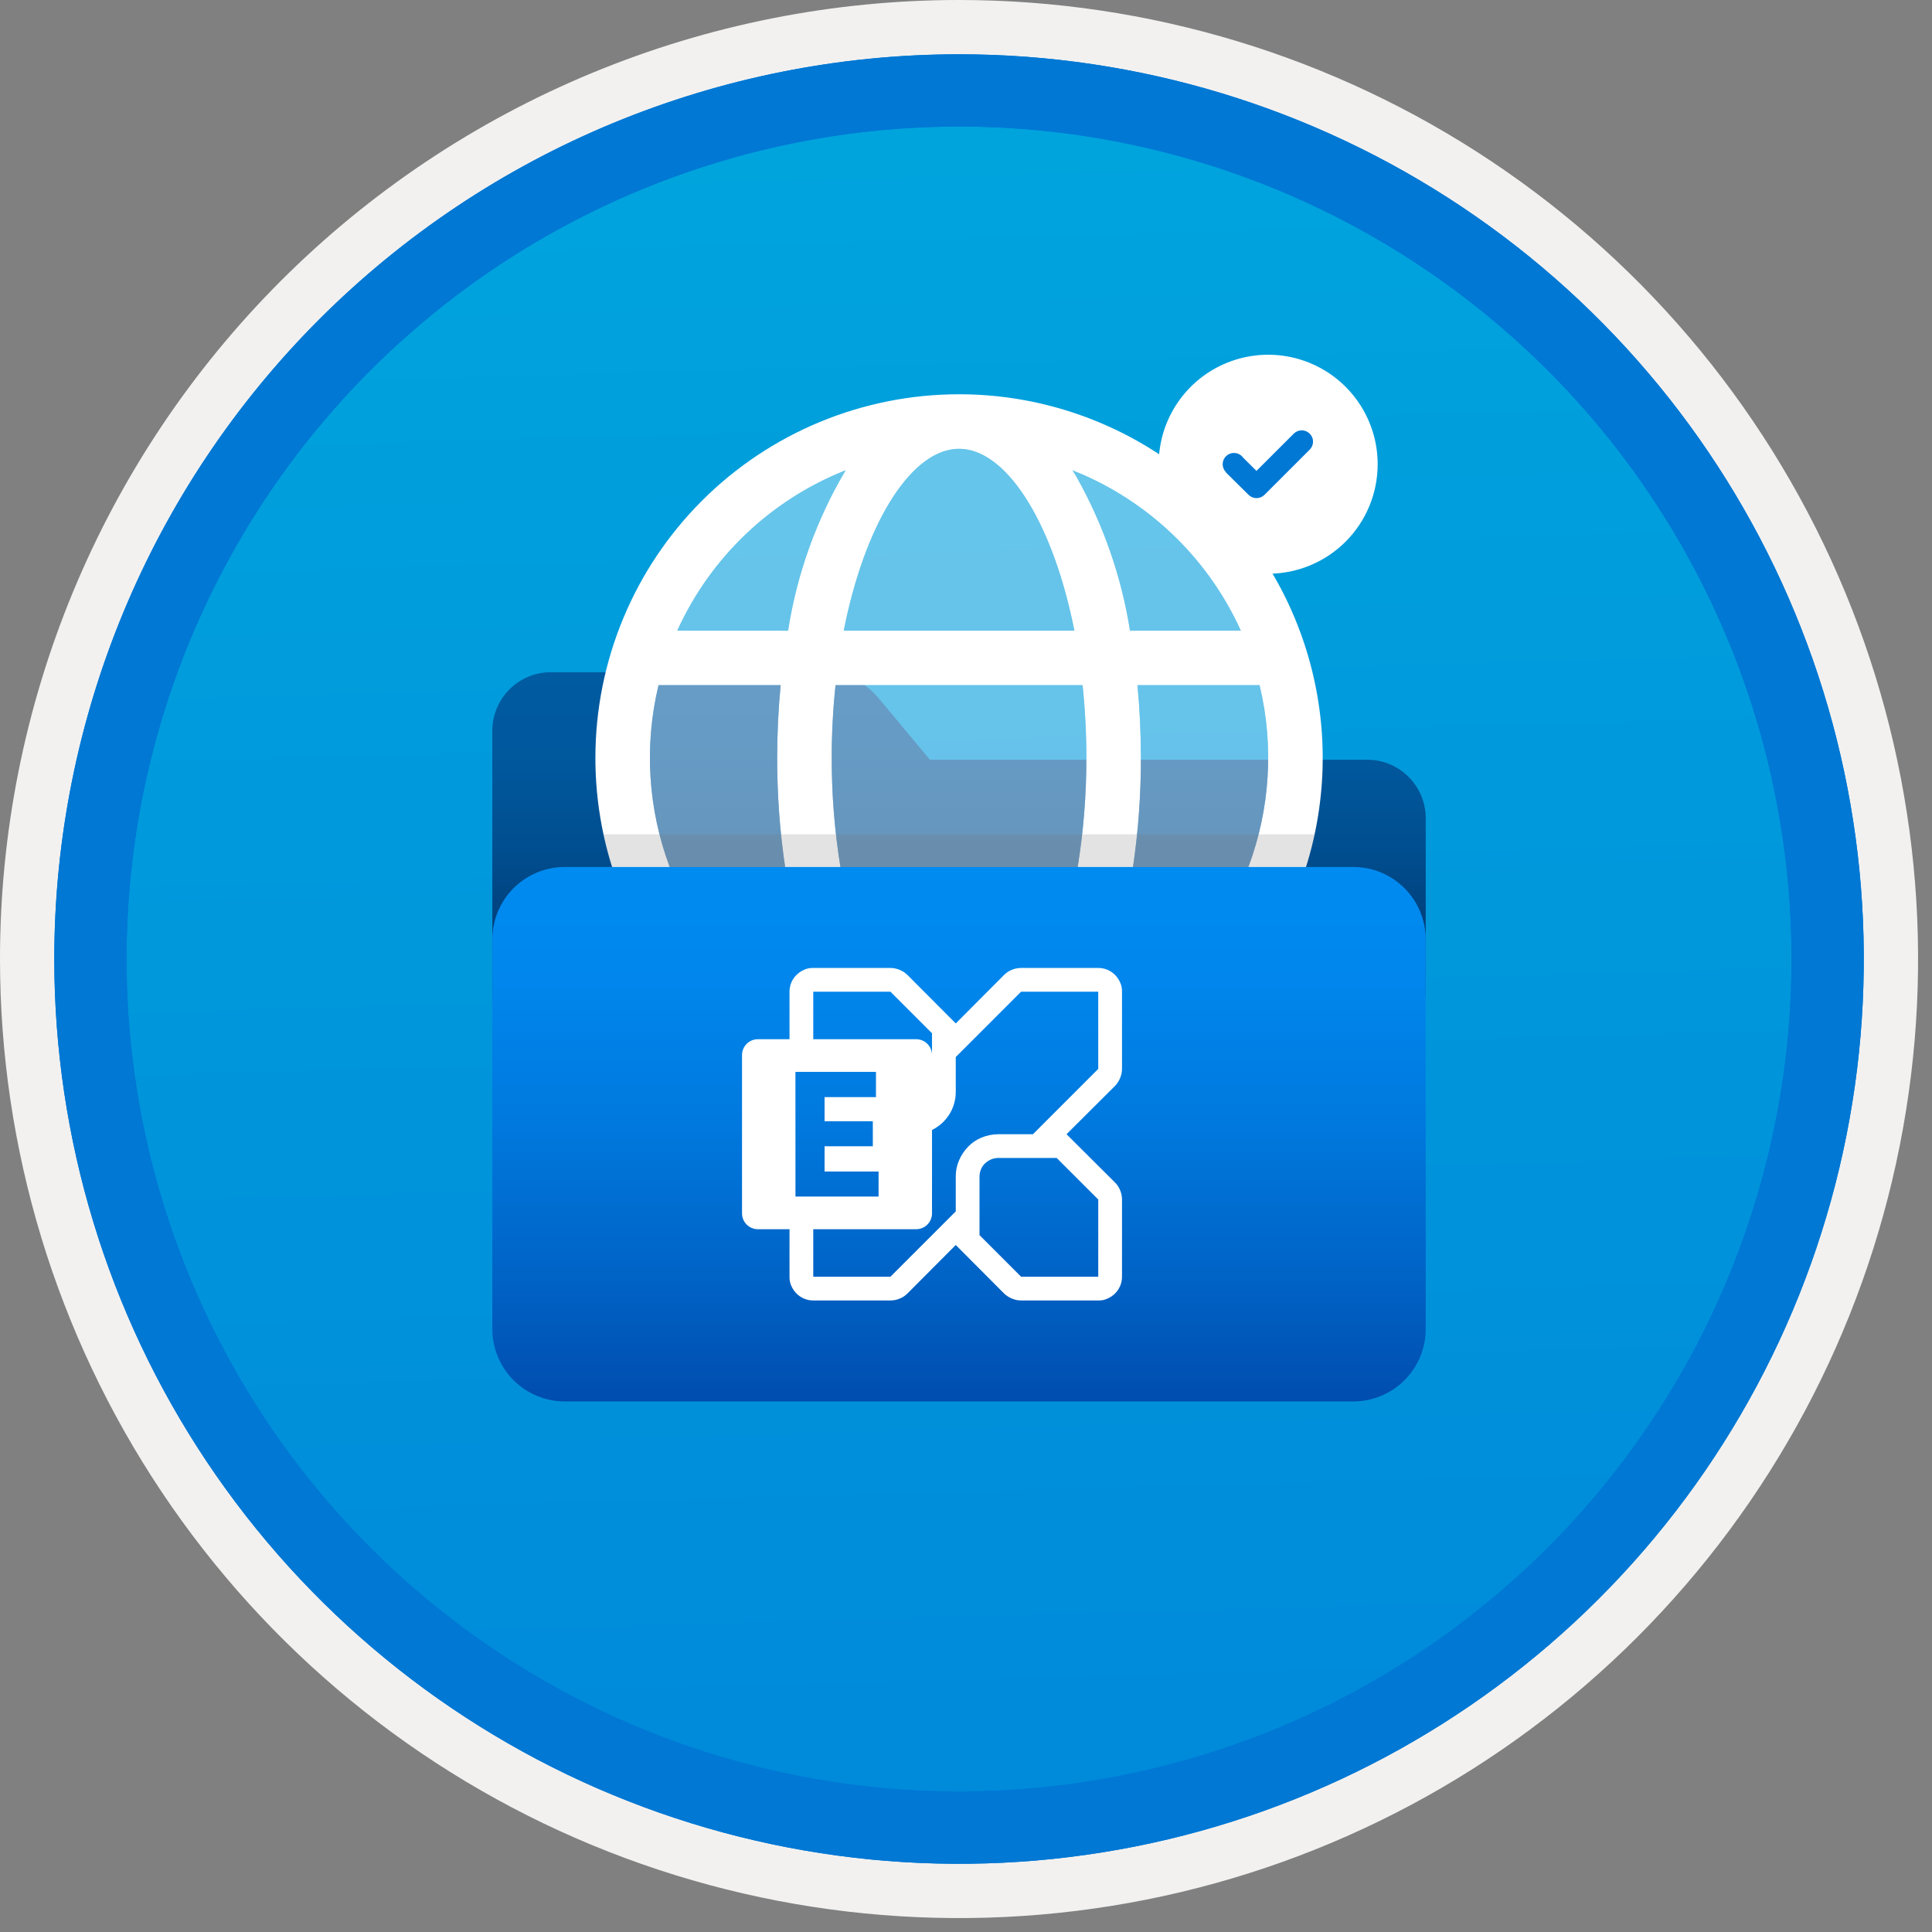 <svg width="100" height="100" viewBox="0 0 100 100" fill="none" xmlns="http://www.w3.org/2000/svg">
<rect x="0" y="0" width="100" height="100" fill="#808080" stroke="none"/>
<g clip-path="url(#clip0_455_627)">
<path d="M49.64 96.45C40.382 96.45 31.332 93.704 23.634 88.561C15.936 83.417 9.936 76.107 6.393 67.553C2.85 59 1.923 49.588 3.73 40.508C5.536 31.427 9.994 23.087 16.54 16.54C23.087 9.994 31.428 5.535 40.508 3.729C49.588 1.923 59 2.85 67.553 6.393C76.107 9.936 83.418 15.936 88.561 23.634C93.705 31.331 96.45 40.382 96.45 49.64C96.451 55.787 95.24 61.874 92.888 67.554C90.535 73.233 87.088 78.394 82.741 82.74C78.394 87.087 73.234 90.535 67.554 92.888C61.875 95.24 55.787 96.45 49.64 96.45V96.45Z" fill="url(#paint0_linear_455_627)"/>
<path fill-rule="evenodd" clip-rule="evenodd" d="M95.54 49.64C95.54 58.718 92.848 67.592 87.805 75.141C82.761 82.689 75.592 88.572 67.205 92.046C58.818 95.52 49.589 96.429 40.685 94.658C31.782 92.887 23.603 88.515 17.184 82.096C10.765 75.677 6.393 67.498 4.622 58.594C2.851 49.691 3.76 40.462 7.234 32.075C10.708 23.688 16.591 16.519 24.139 11.475C31.688 6.432 40.562 3.74 49.64 3.74C55.668 3.74 61.636 4.927 67.205 7.234C72.774 9.54 77.834 12.921 82.096 17.184C86.359 21.446 89.739 26.506 92.046 32.075C94.353 37.644 95.54 43.612 95.54 49.64V49.64ZM49.64 -0C59.458 -0 69.055 2.911 77.219 8.366C85.382 13.82 91.744 21.573 95.501 30.643C99.258 39.714 100.242 49.695 98.326 59.324C96.411 68.953 91.683 77.798 84.741 84.741C77.799 91.683 68.954 96.411 59.324 98.326C49.695 100.241 39.714 99.258 30.644 95.501C21.573 91.744 13.82 85.382 8.366 77.218C2.911 69.055 -1.61629e-06 59.458 3.61524e-07 49.64C-0.001 43.121 1.283 36.666 3.777 30.642C6.271 24.62 9.928 19.147 14.537 14.537C19.147 9.928 24.62 6.271 30.643 3.777C36.666 1.283 43.121 -0.001 49.64 -0V-0Z" fill="#F2F1F0"/>
<path fill-rule="evenodd" clip-rule="evenodd" d="M92.73 49.64C92.73 58.162 90.202 66.493 85.468 73.579C80.733 80.666 74.003 86.189 66.129 89.45C58.256 92.711 49.592 93.565 41.233 91.902C32.874 90.239 25.197 86.135 19.17 80.109C13.144 74.083 9.04 66.405 7.378 58.046C5.715 49.688 6.568 41.024 9.83 33.15C13.091 25.276 18.614 18.547 25.7 13.812C32.786 9.077 41.117 6.55 49.64 6.55C55.298 6.55 60.902 7.664 66.13 9.829C71.358 11.995 76.108 15.169 80.11 19.17C84.111 23.171 87.285 27.922 89.45 33.15C91.616 38.378 92.73 43.981 92.73 49.64ZM49.64 2.81C58.902 2.81 67.956 5.557 75.657 10.702C83.358 15.848 89.36 23.162 92.905 31.719C96.449 40.276 97.377 49.692 95.57 58.776C93.763 67.86 89.303 76.204 82.753 82.754C76.204 89.303 67.86 93.763 58.776 95.57C49.691 97.377 40.276 96.45 31.718 92.905C23.161 89.361 15.848 83.359 10.702 75.657C5.556 67.956 2.81 58.902 2.81 49.64C2.811 37.22 7.745 25.31 16.527 16.527C25.309 7.745 37.22 2.811 49.64 2.81V2.81Z" fill="#0078D4"/>
<path fill-rule="evenodd" clip-rule="evenodd" d="M92.73 49.64C92.73 58.162 90.202 66.493 85.468 73.579C80.733 80.665 74.003 86.189 66.129 89.45C58.256 92.711 49.592 93.565 41.233 91.902C32.874 90.239 25.197 86.135 19.17 80.109C13.144 74.083 9.04 66.405 7.378 58.046C5.715 49.688 6.568 41.024 9.83 33.15C13.091 25.276 18.614 18.547 25.7 13.812C32.786 9.077 41.117 6.55 49.64 6.55C55.298 6.55 60.902 7.664 66.13 9.829C71.358 11.995 76.108 15.169 80.11 19.17C84.111 23.171 87.285 27.922 89.45 33.15C91.616 38.378 92.73 43.981 92.73 49.64V49.64ZM49.64 2.81C58.902 2.81 67.956 5.556 75.657 10.702C83.358 15.848 89.36 23.162 92.905 31.719C96.449 40.276 97.377 49.692 95.57 58.776C93.763 67.86 89.303 76.204 82.753 82.754C76.204 89.303 67.86 93.763 58.776 95.57C49.691 97.377 40.276 96.45 31.718 92.905C23.161 89.361 15.848 83.358 10.702 75.657C5.556 67.956 2.81 58.902 2.81 49.64C2.811 37.22 7.745 25.309 16.527 16.527C25.309 7.745 37.22 2.811 49.64 2.81V2.81Z" fill="#0078D4"/>
<path d="M42.623 34.794H28.503C27.703 34.797 26.936 35.115 26.37 35.681C25.805 36.247 25.486 37.014 25.483 37.814V51.571H73.795V42.343C73.793 41.543 73.474 40.776 72.908 40.21C72.343 39.645 71.576 39.326 70.776 39.323H48.13L45.464 36.125C45.117 35.708 44.683 35.373 44.192 35.143C43.701 34.913 43.165 34.794 42.623 34.794V34.794Z" fill="url(#paint1_linear_455_627)"/>
<path d="M49.64 20.407C53.363 20.407 57.002 21.511 60.098 23.58C63.193 25.648 65.606 28.588 67.031 32.027C68.455 35.467 68.828 39.252 68.102 42.903C67.376 46.554 65.583 49.908 62.95 52.541C60.318 55.173 56.964 56.966 53.312 57.692C49.661 58.419 45.876 58.046 42.437 56.621C38.997 55.197 36.058 52.784 33.989 49.688C31.921 46.593 30.817 42.954 30.817 39.231C30.817 36.759 31.304 34.311 32.25 32.027C33.196 29.744 34.582 27.669 36.33 25.921C38.078 24.173 40.153 22.786 42.437 21.84C44.721 20.894 47.168 20.407 49.64 20.407V20.407ZM55.171 47.699H44.109C45.336 52.243 47.469 55.231 49.64 55.231C51.811 55.231 53.944 52.243 55.171 47.699V47.699ZM41.187 47.7L36.063 47.7C37.88 50.608 40.58 52.857 43.768 54.119C42.693 52.357 41.887 50.444 41.378 48.444L41.187 47.7ZM63.218 47.7L58.094 47.7C57.586 49.966 56.713 52.134 55.51 54.119C58.497 52.938 61.06 50.888 62.869 48.234L63.218 47.7ZM40.406 35.465H34.087L34.078 35.498C33.336 38.613 33.54 41.879 34.665 44.877L40.637 44.877C40.361 43.007 40.224 41.12 40.227 39.231C40.227 37.943 40.288 36.684 40.406 35.465ZM56.033 35.465H43.247C43.115 36.716 43.049 37.973 43.05 39.231C43.047 41.122 43.198 43.01 43.501 44.877H55.779C56.083 43.01 56.233 41.122 56.23 39.231C56.231 37.973 56.165 36.716 56.033 35.465V35.465ZM65.195 35.464L58.874 35.465C58.992 36.684 59.053 37.943 59.053 39.231C59.056 41.12 58.92 43.007 58.644 44.877L64.615 44.877C65.744 41.868 65.946 38.589 65.195 35.464V35.464ZM43.77 24.342L43.727 24.359C39.875 25.896 36.767 28.865 35.055 32.643L40.791 32.644C41.246 29.712 42.257 26.894 43.77 24.342V24.342ZM49.64 23.23L49.422 23.24C47.041 23.458 44.74 27.226 43.672 32.643H55.609C54.543 27.241 52.252 23.479 49.878 23.242L49.64 23.23ZM55.512 24.342L55.713 24.67C57.106 27.141 58.047 29.842 58.489 32.644L64.226 32.643C62.592 29.038 59.684 26.163 56.06 24.57L55.512 24.342Z" fill="white"/>
<path opacity="0.4" d="M55.171 47.699H44.109C45.336 52.243 47.469 55.231 49.64 55.231C51.811 55.231 53.944 52.243 55.171 47.699ZM41.187 47.7L36.063 47.7C37.88 50.608 40.58 52.857 43.768 54.119C42.693 52.357 41.887 50.444 41.377 48.444L41.187 47.7ZM63.218 47.7L58.094 47.7C57.586 49.966 56.713 52.134 55.51 54.119C58.497 52.938 61.06 50.888 62.869 48.234L63.218 47.7ZM40.406 35.465H34.087L34.078 35.498C33.336 38.613 33.54 41.879 34.665 44.877L40.637 44.877C40.361 43.007 40.224 41.12 40.227 39.231C40.227 37.943 40.288 36.684 40.406 35.465ZM56.033 35.465H43.247C43.115 36.716 43.049 37.973 43.05 39.231C43.047 41.122 43.198 43.01 43.501 44.877H55.779C56.083 43.01 56.233 41.122 56.23 39.231C56.231 37.973 56.165 36.716 56.033 35.465V35.465ZM65.195 35.464L58.874 35.465C58.992 36.684 59.053 37.943 59.053 39.231C59.056 41.12 58.92 43.007 58.644 44.877L64.615 44.877C65.744 41.868 65.946 38.589 65.195 35.464V35.464ZM43.77 24.342L43.727 24.359C39.875 25.896 36.767 28.865 35.055 32.643L40.791 32.644C41.246 29.712 42.257 26.894 43.77 24.342V24.342ZM49.64 23.23L49.422 23.24C47.041 23.458 44.74 27.226 43.672 32.643H55.609C54.543 27.241 52.252 23.479 49.878 23.242L49.64 23.23ZM55.512 24.342L55.713 24.67C57.106 27.141 58.047 29.842 58.489 32.644L64.226 32.643C62.592 29.038 59.684 26.163 56.06 24.57L55.512 24.342Z" fill="white"/>
<path d="M73.795 48.624V68.789C73.795 69.783 73.4 70.737 72.697 71.44C71.994 72.143 71.041 72.538 70.046 72.538H29.232C28.238 72.538 27.285 72.143 26.581 71.44C25.878 70.737 25.483 69.783 25.483 68.789V48.624C25.483 47.63 25.878 46.676 26.581 45.974C27.285 45.27 28.238 44.875 29.232 44.875H70.046C71.041 44.875 71.994 45.27 72.697 45.974C73.4 46.676 73.795 47.63 73.795 48.624V48.624Z" fill="url(#paint2_linear_455_627)"/>
<path opacity="0.2" d="M67.601 44.875H31.678C31.501 44.319 31.352 43.754 31.233 43.183H68.048C67.929 43.754 67.78 44.319 67.601 44.875V44.875Z" fill="#767676"/>
<path d="M58.075 55.326C58.074 55.488 58.041 55.648 57.978 55.797C57.917 55.946 57.83 56.083 57.719 56.2L55.203 58.707L57.719 61.213C57.831 61.326 57.919 61.46 57.978 61.607C58.042 61.759 58.075 61.922 58.075 62.087V66.082C58.076 66.247 58.043 66.41 57.978 66.562C57.917 66.706 57.829 66.836 57.719 66.946C57.605 67.059 57.472 67.15 57.325 67.215C57.175 67.285 57.011 67.318 56.845 67.311H52.85C52.689 67.311 52.529 67.278 52.38 67.215C52.231 67.154 52.094 67.066 51.976 66.956L49.47 64.44L46.963 66.956C46.85 67.067 46.717 67.156 46.57 67.215C46.418 67.279 46.254 67.312 46.09 67.311H42.094C41.929 67.313 41.766 67.28 41.614 67.215C41.471 67.154 41.341 67.066 41.23 66.956C41.118 66.842 41.027 66.709 40.961 66.562C40.892 66.412 40.859 66.248 40.865 66.082V63.624H39.223C39.007 63.623 38.8 63.536 38.647 63.383C38.494 63.231 38.408 63.023 38.407 62.807V54.606C38.408 54.39 38.494 54.183 38.647 54.03C38.8 53.877 39.007 53.791 39.223 53.79H40.865V51.331C40.864 51.166 40.896 51.003 40.961 50.851C41.023 50.708 41.111 50.577 41.221 50.467C41.335 50.355 41.468 50.263 41.614 50.198C41.764 50.128 41.929 50.095 42.094 50.102H46.089C46.251 50.102 46.411 50.135 46.56 50.198C46.709 50.259 46.846 50.347 46.963 50.457L49.47 52.973L51.976 50.457C52.089 50.346 52.223 50.258 52.37 50.198C52.522 50.134 52.685 50.102 52.85 50.102H56.845C57.01 50.1 57.174 50.133 57.325 50.198C57.469 50.259 57.599 50.347 57.71 50.457C57.822 50.571 57.913 50.705 57.978 50.851C58.048 51.001 58.081 51.166 58.075 51.331V55.326ZM42.094 51.331V53.79H47.424C47.641 53.791 47.848 53.877 48.001 54.03C48.154 54.183 48.24 54.39 48.241 54.606V53.482L46.09 51.331H42.094ZM41.173 61.933H45.475V60.637H42.68V59.331H45.177V58.034H42.68V56.786H45.34V55.48H41.172L41.173 61.933ZM56.845 62.087L54.694 59.936H51.669C51.54 59.935 51.413 59.961 51.294 60.013C51.182 60.062 51.078 60.131 50.987 60.214C50.895 60.3 50.824 60.405 50.776 60.522C50.725 60.643 50.699 60.774 50.699 60.906V63.931L52.85 66.082H56.845L56.845 62.087ZM56.845 55.326V51.331H52.85L49.47 54.712V56.508C49.472 56.92 49.358 57.324 49.141 57.674C48.923 58.024 48.611 58.305 48.241 58.486V62.807C48.24 63.023 48.154 63.231 48.001 63.383C47.848 63.536 47.641 63.623 47.424 63.624H42.094V66.082H46.089L49.47 62.702V60.906C49.467 60.612 49.526 60.321 49.643 60.051C49.756 59.791 49.916 59.554 50.113 59.35C50.309 59.147 50.544 58.987 50.805 58.88C51.08 58.768 51.373 58.71 51.669 58.707H53.465L56.845 55.326Z" fill="white"/>
<path d="M65.64 29.696C64.519 29.696 63.424 29.364 62.492 28.741C61.559 28.118 60.833 27.233 60.404 26.198C59.975 25.162 59.863 24.022 60.082 22.923C60.3 21.823 60.84 20.814 61.633 20.021C62.425 19.228 63.435 18.689 64.535 18.47C65.634 18.251 66.774 18.363 67.809 18.792C68.845 19.221 69.73 19.948 70.353 20.88C70.976 21.812 71.308 22.908 71.308 24.029C71.308 25.532 70.711 26.973 69.648 28.036C68.585 29.099 67.144 29.696 65.64 29.696V29.696Z" fill="white"/>
<path d="M67.791 22.446C67.682 22.336 67.533 22.274 67.378 22.274C67.222 22.274 67.074 22.336 66.964 22.446L65.035 24.373L64.339 23.683C64.322 23.659 64.304 23.636 64.284 23.615C64.175 23.506 64.027 23.444 63.873 23.444C63.718 23.443 63.57 23.503 63.46 23.611C63.35 23.72 63.287 23.867 63.285 24.021C63.283 24.175 63.343 24.324 63.45 24.435L63.443 24.442L64.623 25.611C64.733 25.721 64.882 25.783 65.037 25.783C65.192 25.783 65.341 25.721 65.451 25.611L67.79 23.274L67.791 23.273C67.846 23.218 67.889 23.154 67.918 23.083C67.948 23.012 67.963 22.936 67.963 22.859C67.963 22.782 67.948 22.706 67.918 22.635C67.889 22.564 67.846 22.5 67.791 22.446V22.446Z" fill="#0078D4"/>
</g>
<defs>
<linearGradient id="paint0_linear_455_627" x1="47.87" y1="-15.153" x2="51.852" y2="130.615" gradientUnits="userSpaceOnUse">
<stop stop-color="#00ABDE"/>
<stop offset="1" stop-color="#007ED8"/>
</linearGradient>
<linearGradient id="paint1_linear_455_627" x1="49.639" y1="34.794" x2="49.639" y2="51.601" gradientUnits="userSpaceOnUse">
<stop stop-color="#005BA1"/>
<stop offset="0.26" stop-color="#00589D"/>
<stop offset="0.53" stop-color="#004F90"/>
<stop offset="0.8" stop-color="#003F7C"/>
<stop offset="1" stop-color="#003067"/>
</linearGradient>
<linearGradient id="paint2_linear_455_627" x1="49.639" y1="44.875" x2="49.639" y2="72.538" gradientUnits="userSpaceOnUse">
<stop stop-color="#008BF1"/>
<stop offset="0.22" stop-color="#0086EC"/>
<stop offset="0.49" stop-color="#0078DD"/>
<stop offset="0.79" stop-color="#0061C4"/>
<stop offset="1" stop-color="#004DAE"/>
</linearGradient>
<clipPath id="clip0_455_627">
<rect width="99.28" height="99.28" fill="white"/>
</clipPath>
</defs>
</svg>
